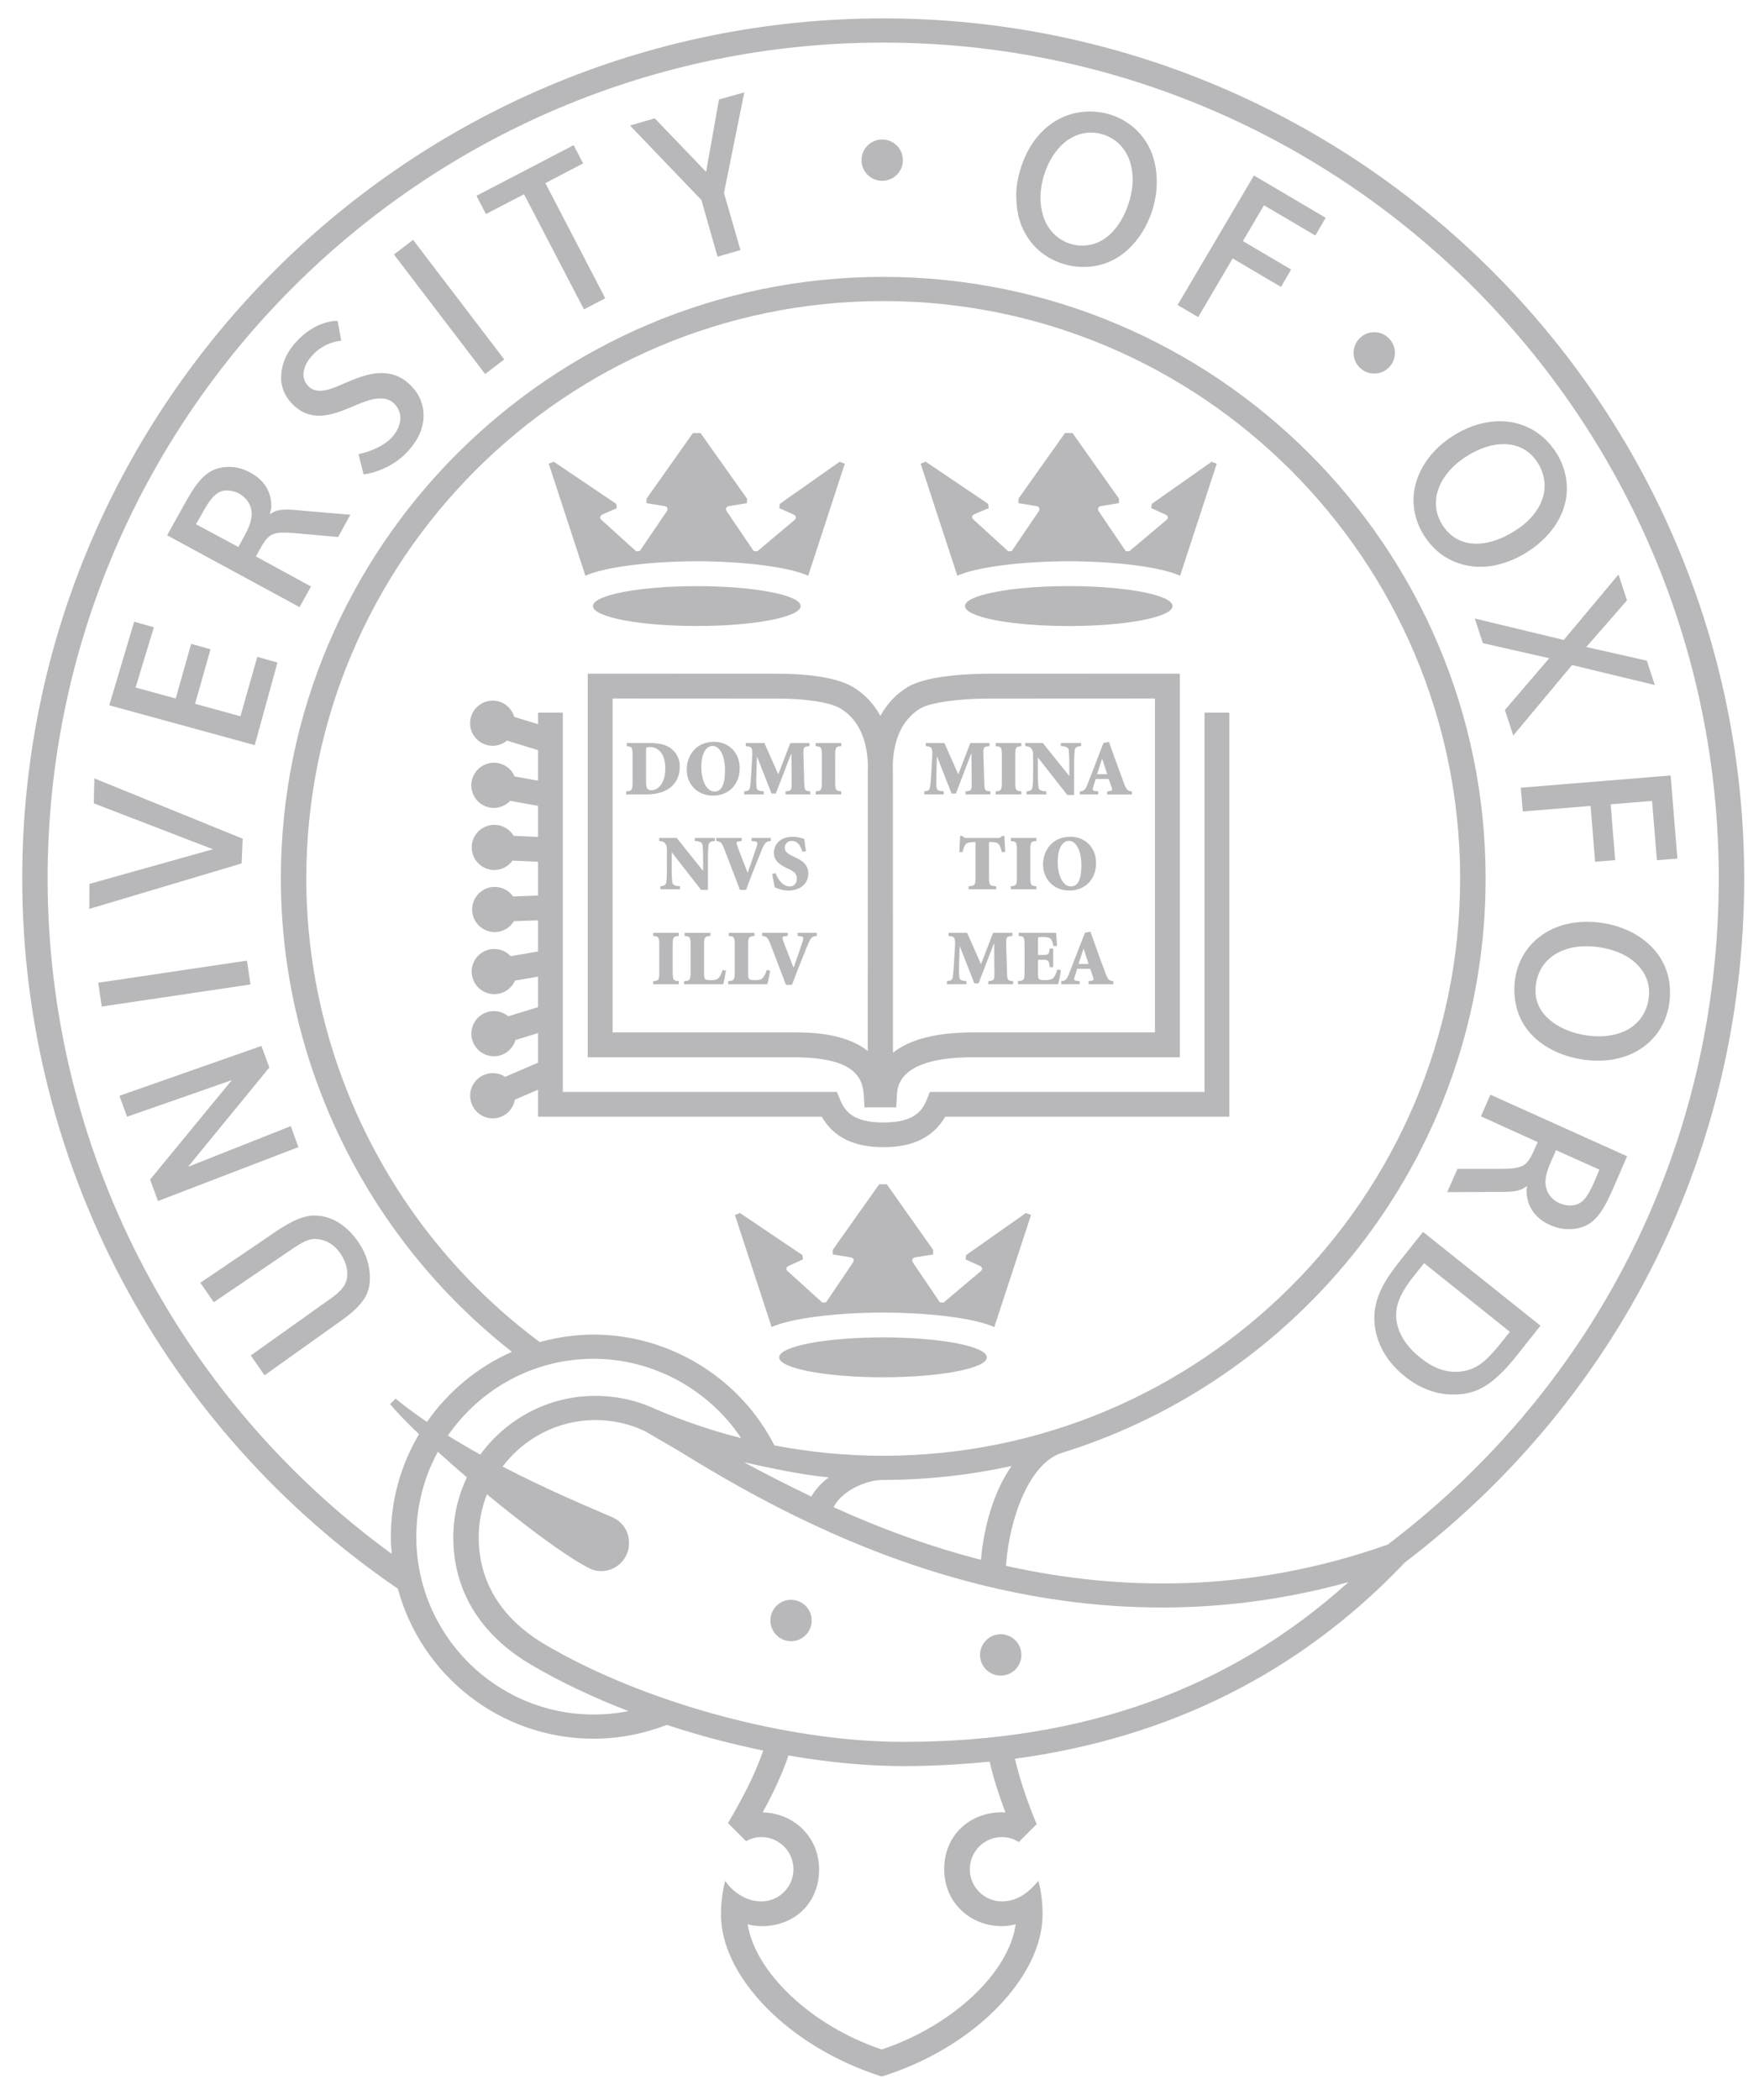 <svg width="42" height="50" viewBox="0 0 42 50" fill="none" xmlns="http://www.w3.org/2000/svg">
<path opacity="0.3" d="M13.994 16.038V25.172H18.893C20.323 25.172 20.542 25.634 20.567 26.085L20.583 26.364H20.661H21.26H21.338L21.354 26.085C21.366 25.859 21.406 25.172 23.163 25.172H28.091V16.038L23.536 16.04C23.212 16.04 22.114 16.062 21.622 16.351C21.337 16.518 21.121 16.756 20.962 17.043C20.801 16.753 20.58 16.516 20.299 16.351C19.837 16.08 18.985 16.04 18.518 16.04L13.994 16.038ZM21.922 16.862C22.153 16.727 22.817 16.632 23.536 16.632L27.499 16.63V24.58H23.163C22.206 24.58 21.616 24.78 21.261 25.064L21.259 18.304C21.259 18.281 21.256 18.26 21.256 18.236C21.266 17.766 21.395 17.171 21.922 16.862ZM20.001 16.862C20.536 17.177 20.659 17.788 20.666 18.262C20.666 18.277 20.662 18.289 20.662 18.305L20.661 25.023C20.11 24.581 19.254 24.58 18.893 24.58H14.586V16.63L18.519 16.632C19.191 16.632 19.759 16.721 20.001 16.862ZM28.679 16.967H29.27V26.586H22.505C22.23 27.063 21.755 27.312 21.034 27.312C20.313 27.312 19.838 27.064 19.565 26.586H12.811V25.943L12.259 26.181C12.215 26.434 11.996 26.626 11.732 26.626C11.435 26.626 11.194 26.384 11.194 26.086C11.194 25.791 11.435 25.549 11.732 25.549C11.842 25.549 11.943 25.582 12.027 25.638L12.811 25.3V24.596L12.274 24.76C12.208 24.983 12.005 25.147 11.761 25.147C11.464 25.147 11.223 24.907 11.223 24.61C11.223 24.312 11.464 24.072 11.761 24.072C11.89 24.072 12.008 24.12 12.101 24.196L12.81 23.979V23.252L12.262 23.346C12.179 23.537 11.99 23.669 11.769 23.669C11.473 23.669 11.23 23.429 11.23 23.131C11.23 22.834 11.473 22.593 11.769 22.593C11.924 22.593 12.062 22.66 12.16 22.765L12.81 22.653V21.911L12.236 21.932C12.143 22.087 11.973 22.191 11.779 22.191C11.483 22.191 11.241 21.95 11.241 21.654C11.241 21.357 11.483 21.115 11.779 21.115C11.959 21.115 12.119 21.205 12.217 21.342L12.81 21.32V20.516L12.204 20.49C12.107 20.624 11.949 20.713 11.77 20.713C11.474 20.713 11.231 20.471 11.231 20.175C11.231 19.879 11.474 19.637 11.77 19.637C11.965 19.637 12.136 19.743 12.23 19.899L12.81 19.926V19.186L12.149 19.067C12.05 19.169 11.912 19.235 11.76 19.235C11.463 19.235 11.222 18.994 11.222 18.698C11.222 18.4 11.463 18.159 11.76 18.159C11.982 18.159 12.172 18.294 12.253 18.486L12.81 18.586V17.86L12.071 17.632C11.978 17.709 11.86 17.756 11.731 17.756C11.434 17.756 11.193 17.515 11.193 17.219C11.193 16.922 11.434 16.681 11.731 16.681C11.975 16.681 12.179 16.845 12.244 17.068L12.811 17.242V16.967H13.401V25.996H19.927L20.002 26.181C20.117 26.463 20.321 26.724 21.033 26.724C21.748 26.724 21.951 26.463 22.066 26.181L22.14 25.996H28.679V16.967ZM16.591 14.904C15.226 14.904 14.119 14.691 14.119 14.429C14.119 14.167 15.226 13.955 16.591 13.955C17.956 13.955 19.063 14.167 19.063 14.429C19.063 14.691 17.956 14.904 16.591 14.904ZM13.938 13.707L13.065 11.04L13.186 10.993L14.672 11.996L14.685 12.098L14.345 12.249C14.278 12.284 14.276 12.337 14.312 12.37L15.149 13.127L15.233 13.119L15.869 12.183C15.912 12.122 15.896 12.062 15.82 12.049L15.394 11.979V11.872L16.498 10.31H16.68L17.786 11.872V11.979L17.359 12.049C17.281 12.062 17.266 12.122 17.31 12.183L17.945 13.119L18.03 13.127L18.928 12.37C18.962 12.338 18.962 12.284 18.893 12.249L18.554 12.098L18.567 11.996L19.993 10.993L20.114 11.04L19.243 13.707C18.799 13.508 17.782 13.367 16.59 13.362C15.399 13.368 14.381 13.508 13.938 13.707ZM23.497 32.316C23.497 32.578 22.39 32.79 21.024 32.79C19.658 32.79 18.551 32.578 18.551 32.316C18.551 32.054 19.658 31.841 21.024 31.841C22.39 31.841 23.497 32.054 23.497 32.316ZM24.427 28.879L24.548 28.927L23.674 31.594C23.233 31.395 22.215 31.255 21.023 31.249C19.833 31.254 18.815 31.395 18.372 31.594L17.498 28.927L17.618 28.879L19.106 29.882L19.118 29.984L18.779 30.137C18.712 30.169 18.71 30.224 18.745 30.256L19.582 31.013L19.668 31.006L20.302 30.069C20.346 30.009 20.332 29.948 20.254 29.935L19.828 29.866V29.757L20.932 28.196H21.114L22.218 29.757V29.866L21.792 29.935C21.717 29.948 21.7 30.009 21.744 30.069L22.378 31.006L22.464 31.013L23.361 30.256C23.395 30.224 23.395 30.169 23.328 30.137L22.99 29.984L23.001 29.882L24.427 28.879ZM25.447 13.954C26.811 13.954 27.918 14.167 27.918 14.429C27.918 14.692 26.811 14.905 25.447 14.905C24.082 14.905 22.976 14.692 22.976 14.429C22.976 14.167 24.082 13.954 25.447 13.954ZM22.794 13.707L21.921 11.04L22.042 10.993L23.528 11.996L23.541 12.098L23.202 12.241C23.134 12.274 23.133 12.327 23.168 12.36L24.006 13.127L24.09 13.119L24.725 12.183C24.768 12.122 24.752 12.062 24.678 12.049L24.249 11.979V11.872L25.356 10.31H25.536L26.642 11.872V11.979L26.215 12.049C26.139 12.062 26.123 12.122 26.167 12.183L26.802 13.119L26.886 13.127L27.783 12.37C27.817 12.338 27.817 12.284 27.748 12.249L27.409 12.098L27.424 11.996L28.849 10.993L28.97 11.04L28.098 13.707C27.654 13.508 26.638 13.367 25.446 13.362C24.255 13.368 23.236 13.508 22.794 13.707ZM16.186 18.243C16.186 18.082 16.112 17.942 16.023 17.858C15.898 17.735 15.706 17.69 15.474 17.69H14.924V17.764C15.046 17.776 15.061 17.788 15.061 17.991V18.613C15.061 18.816 15.046 18.829 14.909 18.841V18.914H15.395C15.83 18.914 16.186 18.713 16.186 18.243ZM15.382 17.892C15.382 17.845 15.384 17.801 15.393 17.797C15.408 17.791 15.43 17.785 15.475 17.785C15.634 17.785 15.841 17.898 15.841 18.302C15.84 18.636 15.675 18.814 15.513 18.814C15.424 18.814 15.382 18.782 15.382 18.615V17.892ZM16.976 18.942C17.338 18.942 17.612 18.69 17.612 18.287C17.612 17.914 17.346 17.661 17.004 17.661C16.552 17.661 16.35 18.013 16.35 18.319C16.35 18.665 16.596 18.942 16.976 18.942ZM16.964 17.759C17.127 17.759 17.262 17.969 17.262 18.347C17.262 18.688 17.174 18.844 17.012 18.844C16.826 18.844 16.698 18.595 16.698 18.254C16.698 17.926 16.82 17.759 16.964 17.759ZM18.184 18.914H17.719V18.84C17.81 18.834 17.846 18.814 17.858 18.744C17.866 18.686 17.877 18.587 17.887 18.415L17.908 18.035C17.92 17.797 17.906 17.777 17.756 17.764V17.69L18.2 17.69L18.53 18.435L18.817 17.69H19.274V17.764C19.131 17.777 19.123 17.785 19.13 17.982L19.148 18.613C19.155 18.822 19.157 18.827 19.293 18.84V18.914H18.703V18.84C18.845 18.827 18.85 18.822 18.848 18.613L18.843 17.95H18.835L18.472 18.893H18.37L18.026 18.016H18.022L18.009 18.434C18.003 18.595 18.006 18.686 18.014 18.744C18.02 18.814 18.062 18.831 18.184 18.84V18.914ZM20.03 18.914H19.421V18.841C19.551 18.829 19.567 18.817 19.567 18.613V17.99C19.567 17.788 19.55 17.776 19.421 17.764V17.69H20.03V17.764C19.901 17.775 19.885 17.788 19.885 17.99V18.612C19.885 18.816 19.902 18.829 20.03 18.84V18.914ZM16.191 21.1V21.173H15.724V21.1C15.807 21.096 15.855 21.07 15.864 21.004C15.871 20.945 15.879 20.842 15.879 20.643V20.297C15.879 20.159 15.875 20.133 15.838 20.081C15.81 20.041 15.764 20.029 15.695 20.023V19.949H16.112L16.737 20.731H16.741V20.479C16.741 20.281 16.735 20.177 16.728 20.119C16.717 20.054 16.667 20.029 16.543 20.023V19.95H17.021V20.023C16.928 20.027 16.879 20.053 16.87 20.119C16.863 20.177 16.855 20.281 16.855 20.479V21.187H16.693L15.998 20.297H15.992V20.644C15.992 20.843 16 20.946 16.006 21.005C16.017 21.07 16.068 21.095 16.191 21.1ZM17.548 20.121C17.583 20.226 17.731 20.597 17.801 20.781C17.859 20.622 17.979 20.262 18.01 20.174C18.05 20.058 18.038 20.038 17.953 20.029L17.895 20.023V19.949H18.352V20.023C18.244 20.036 18.218 20.046 18.144 20.217C18.134 20.242 17.903 20.802 17.763 21.186H17.617C17.487 20.847 17.31 20.382 17.242 20.205C17.181 20.044 17.143 20.034 17.052 20.023V19.949H17.66V20.023L17.598 20.03C17.528 20.038 17.528 20.055 17.548 20.121ZM18.973 20.918C18.973 20.808 18.901 20.745 18.786 20.692L18.757 20.679C18.602 20.607 18.427 20.51 18.427 20.308C18.427 20.095 18.582 19.922 18.877 19.922C18.936 19.922 18.995 19.93 19.051 19.945C19.093 19.956 19.125 19.963 19.149 19.971C19.156 20.046 19.169 20.137 19.19 20.265L19.107 20.279C19.066 20.154 19.001 20.02 18.851 20.02C18.754 20.02 18.686 20.094 18.686 20.184C18.686 20.279 18.761 20.332 18.882 20.387L18.922 20.406C19.096 20.485 19.245 20.58 19.245 20.801C19.245 21.033 19.059 21.203 18.766 21.203C18.692 21.203 18.615 21.187 18.563 21.169C18.508 21.15 18.468 21.136 18.446 21.125C18.431 21.039 18.407 20.936 18.383 20.81L18.465 20.786C18.506 20.895 18.617 21.104 18.801 21.104C18.899 21.104 18.973 21.04 18.973 20.918ZM15.552 22.209H16.162V22.283C16.032 22.294 16.017 22.307 16.017 22.51V23.132C16.017 23.335 16.032 23.349 16.162 23.36V23.433H15.552V23.36C15.682 23.349 15.697 23.335 15.697 23.132V22.51C15.697 22.307 15.682 22.294 15.552 22.283V22.209ZM17.205 23.095L17.286 23.108C17.275 23.178 17.236 23.375 17.219 23.433H16.286V23.36C16.428 23.349 16.443 23.335 16.443 23.132V22.511C16.443 22.308 16.428 22.295 16.301 22.283V22.21H16.914V22.283C16.778 22.295 16.763 22.308 16.763 22.511V23.157C16.763 23.255 16.767 23.301 16.8 23.318C16.831 23.334 16.874 23.335 16.932 23.335C16.991 23.335 17.074 23.329 17.112 23.28C17.143 23.244 17.175 23.194 17.205 23.095ZM18.257 23.095L18.337 23.108C18.326 23.178 18.287 23.375 18.269 23.433H17.336V23.36C17.478 23.349 17.494 23.335 17.494 23.132V22.511C17.494 22.308 17.478 22.295 17.351 22.283V22.21H17.964V22.283C17.829 22.295 17.813 22.308 17.813 22.511V23.157C17.813 23.255 17.817 23.301 17.851 23.318C17.881 23.334 17.924 23.335 17.982 23.335C18.042 23.335 18.125 23.329 18.163 23.28C18.193 23.244 18.225 23.194 18.257 23.095ZM18.992 22.208H19.447V22.282C19.34 22.296 19.314 22.304 19.239 22.477C19.228 22.501 18.999 23.061 18.857 23.446H18.713C18.583 23.106 18.407 22.642 18.338 22.465C18.276 22.304 18.239 22.294 18.148 22.282V22.209H18.757V22.282L18.691 22.289C18.622 22.298 18.622 22.315 18.642 22.381C18.677 22.486 18.826 22.857 18.895 23.041C18.954 22.881 19.074 22.522 19.104 22.433C19.144 22.318 19.131 22.298 19.048 22.288L18.991 22.282L18.992 22.282V22.208ZM22.47 18.914H22.006V18.84C22.095 18.834 22.132 18.814 22.143 18.744C22.153 18.686 22.163 18.587 22.173 18.415L22.194 18.035C22.207 17.797 22.191 17.777 22.043 17.764V17.69H22.485L22.816 18.435L23.103 17.69H23.56V17.764C23.418 17.777 23.41 17.785 23.415 17.982L23.434 18.613C23.44 18.822 23.444 18.827 23.58 18.84V18.914H22.99V18.84C23.131 18.827 23.137 18.822 23.135 18.613L23.13 17.95H23.121L22.759 18.893H22.656L22.313 18.016H22.307L22.295 18.434C22.29 18.595 22.292 18.686 22.299 18.744C22.305 18.814 22.347 18.831 22.47 18.84L22.47 18.914ZM24.318 18.914H23.707V18.841C23.837 18.829 23.853 18.817 23.853 18.613V17.99C23.853 17.788 23.837 17.776 23.707 17.764V17.69H24.318V17.764C24.187 17.775 24.172 17.788 24.172 17.99V18.612C24.172 18.816 24.188 18.829 24.318 18.84V18.914ZM24.413 17.763V17.689H24.829L25.456 18.471H25.46V18.219C25.46 18.021 25.452 17.917 25.445 17.859C25.436 17.793 25.385 17.769 25.259 17.763V17.689H25.741V17.763C25.648 17.767 25.598 17.793 25.588 17.859C25.582 17.917 25.574 18.021 25.574 18.219V18.927H25.411L24.715 18.038H24.71V18.384C24.71 18.582 24.718 18.686 24.726 18.743C24.736 18.81 24.786 18.835 24.911 18.841V18.914H24.442V18.841C24.526 18.836 24.574 18.81 24.582 18.743C24.592 18.686 24.598 18.582 24.598 18.384V18.038C24.598 17.899 24.594 17.875 24.556 17.822C24.528 17.782 24.482 17.769 24.413 17.763ZM25.71 18.914H26.149V18.842L26.094 18.835C26.006 18.826 26.006 18.807 26.032 18.726L26.088 18.546H26.398L26.465 18.738C26.49 18.805 26.487 18.825 26.416 18.834L26.36 18.843V18.915H26.951V18.843C26.86 18.829 26.825 18.821 26.765 18.657C26.693 18.465 26.613 18.242 26.53 18.019L26.404 17.663L26.273 17.689L25.897 18.663C25.834 18.821 25.805 18.828 25.71 18.843V18.914ZM26.237 18.072H26.244L26.362 18.432H26.121L26.237 18.072ZM23.592 20.048L23.547 20.048V20.873C23.547 21.076 23.561 21.09 23.719 21.1V21.173H23.061V21.1C23.211 21.09 23.226 21.076 23.226 20.873V20.048H23.193C23.069 20.048 23.017 20.07 22.988 20.104C22.965 20.132 22.943 20.181 22.918 20.287H22.839C22.847 20.128 22.858 19.998 22.861 19.902H22.919C22.948 19.946 22.966 19.95 23.017 19.95H23.768C23.817 19.95 23.825 19.938 23.856 19.902H23.915C23.917 19.982 23.926 20.142 23.935 20.281L23.853 20.287C23.824 20.174 23.804 20.125 23.775 20.093C23.743 20.059 23.682 20.048 23.592 20.048ZM24.212 20.872V20.25C24.212 20.048 24.197 20.035 24.067 20.023V19.949H24.676V20.023C24.547 20.034 24.531 20.048 24.531 20.25V20.872C24.531 21.076 24.547 21.089 24.676 21.1V21.173H24.067V21.1C24.197 21.089 24.212 21.076 24.212 20.872ZM26.097 20.546C26.097 20.174 25.832 19.921 25.486 19.921C25.038 19.921 24.834 20.273 24.834 20.578C24.834 20.924 25.081 21.202 25.462 21.202C25.822 21.202 26.097 20.95 26.097 20.546ZM25.184 20.514C25.184 20.186 25.304 20.019 25.45 20.019C25.611 20.019 25.747 20.229 25.747 20.606C25.747 20.947 25.659 21.104 25.496 21.104C25.311 21.104 25.184 20.855 25.184 20.514ZM24.121 23.359V23.432H23.531V23.359C23.673 23.346 23.678 23.34 23.676 23.131L23.671 22.469H23.662L23.299 23.412H23.199L22.854 22.535H22.849L22.836 22.952C22.831 23.114 22.833 23.204 22.841 23.263C22.848 23.333 22.889 23.35 23.012 23.359V23.432H22.547V23.359C22.637 23.351 22.673 23.333 22.685 23.263C22.694 23.204 22.704 23.105 22.714 22.934L22.736 22.554C22.749 22.317 22.734 22.296 22.584 22.283V22.209H23.027L23.357 22.955L23.645 22.209H24.103V22.283C23.958 22.296 23.952 22.303 23.957 22.501L23.976 23.131C23.981 23.34 23.985 23.347 24.121 23.359ZM25.176 23.084L25.259 23.097C25.249 23.189 25.21 23.382 25.193 23.432H24.236V23.36C24.38 23.347 24.394 23.335 24.394 23.132V22.511C24.394 22.306 24.38 22.293 24.254 22.282V22.209H25.145C25.148 22.241 25.156 22.379 25.168 22.52L25.084 22.526C25.064 22.433 25.044 22.381 25.013 22.35C24.982 22.319 24.921 22.307 24.82 22.307H24.79C24.717 22.307 24.714 22.307 24.714 22.373V22.736H24.808C24.969 22.736 24.976 22.725 24.994 22.583H25.076V23.026H24.994C24.976 22.861 24.969 22.85 24.808 22.85H24.714V23.157C24.714 23.254 24.717 23.301 24.751 23.319C24.781 23.334 24.824 23.335 24.883 23.335C24.958 23.335 25.041 23.323 25.083 23.279C25.113 23.244 25.147 23.176 25.176 23.084ZM26.323 23.174C26.25 22.983 26.169 22.76 26.089 22.536L25.962 22.181L25.832 22.206L25.455 23.18C25.393 23.338 25.365 23.346 25.268 23.36V23.432H25.707V23.36L25.652 23.353C25.565 23.344 25.565 23.325 25.591 23.244L25.648 23.064H25.956L26.023 23.255C26.047 23.323 26.045 23.343 25.974 23.352L25.918 23.36V23.433H26.509V23.36C26.416 23.348 26.383 23.339 26.323 23.174ZM25.678 22.951L25.796 22.592H25.802L25.92 22.951H25.678ZM19.326 38.581C19.326 38.853 19.106 39.074 18.833 39.074C18.562 39.074 18.343 38.853 18.343 38.581C18.343 38.31 18.562 38.088 18.833 38.088C19.106 38.088 19.326 38.31 19.326 38.581ZM24.319 39.401C24.319 39.673 24.098 39.893 23.827 39.893C23.555 39.893 23.334 39.673 23.334 39.401C23.334 39.129 23.555 38.908 23.827 38.908C24.098 38.908 24.319 39.129 24.319 39.401ZM21.497 3.813C21.497 4.085 21.276 4.305 21.004 4.305C20.733 4.305 20.512 4.085 20.512 3.813C20.512 3.541 20.733 3.321 21.004 3.321C21.276 3.321 21.497 3.541 21.497 3.813ZM33.212 8.402C33.212 8.674 32.992 8.894 32.72 8.894C32.448 8.894 32.228 8.674 32.228 8.402C32.228 8.13 32.448 7.909 32.72 7.909C32.992 7.909 33.212 8.13 33.212 8.402ZM6.36 29.463C6.802 29.152 7.155 28.939 7.482 28.939C7.961 28.94 8.309 29.251 8.524 29.56C8.713 29.833 8.808 30.123 8.807 30.425C8.807 30.77 8.692 31.049 8.076 31.476L6.299 32.743L5.971 32.271C5.971 32.271 7.792 30.974 7.82 30.954C8.136 30.737 8.27 30.577 8.27 30.328C8.27 30.171 8.213 30 8.099 29.836C7.921 29.58 7.692 29.498 7.49 29.497C7.308 29.497 7.113 29.625 6.761 29.869L5.091 31.003L4.769 30.541L6.36 29.463ZM4.477 27.78L6.923 26.811L7.105 27.311L3.761 28.595L3.574 28.083L5.519 25.716L3.025 26.588L2.844 26.089L6.225 24.902L6.413 25.415L4.477 27.78ZM5.964 23.438L2.423 23.964L2.339 23.397L5.88 22.871L5.964 23.438ZM5.754 20.557L2.126 21.639L2.13 21.044L5.071 20.219L2.233 19.126L2.247 18.532L5.778 19.967L5.754 20.557ZM6.591 12.159C6.541 12.174 6.482 12.205 6.422 12.246C6.436 12.182 6.46 12.121 6.46 12.054C6.461 11.954 6.447 11.853 6.416 11.763C6.348 11.553 6.198 11.383 5.972 11.258C5.803 11.164 5.634 11.116 5.463 11.116C4.957 11.117 4.723 11.407 4.399 11.99L3.979 12.744L7.132 14.454L7.405 13.963L6.093 13.248L6.17 13.106C6.392 12.707 6.466 12.646 7.03 12.694L8.051 12.785L8.343 12.255L7.166 12.155C6.929 12.132 6.743 12.116 6.591 12.159ZM5.748 12.89L5.676 13.023L4.667 12.481L4.826 12.201C5.034 11.82 5.185 11.675 5.406 11.676C5.488 11.676 5.592 11.697 5.697 11.754C5.831 11.829 5.934 11.953 5.971 12.085C5.986 12.137 5.992 12.189 5.992 12.24C5.991 12.453 5.872 12.666 5.748 12.89ZM9.835 5.711L12.006 8.557L11.551 8.905L9.38 6.059L9.835 5.711ZM12.985 4.36L14.411 7.101L13.904 7.366L12.477 4.625L11.57 5.096L11.344 4.662L13.659 3.456L13.884 3.891L12.985 4.36ZM17.722 2.199L17.237 4.593L17.63 5.954L17.084 6.111L16.7 4.762L15.001 2.989L15.589 2.817L16.812 4.091L17.119 2.368L17.722 2.199ZM29.856 4.178L31.564 5.185L31.317 5.607L30.095 4.887L29.593 5.74L30.741 6.417L30.5 6.831L29.349 6.153L28.528 7.55L28.038 7.261L29.856 4.178ZM36.887 15.671L35.306 15.312L35.114 14.725L37.233 15.236L38.536 13.677L38.738 14.294L37.769 15.404L39.209 15.729L39.401 16.309L37.43 15.833L36.03 17.512L35.831 16.903L36.887 15.671ZM36.209 18.754L39.777 18.463L39.938 20.442L39.45 20.481L39.335 19.069L38.35 19.149L38.456 20.479L37.979 20.517L37.871 19.188L36.257 19.32L36.209 18.754ZM37.788 21.946C37.374 21.946 36.994 22.057 36.693 22.276C36.153 22.667 36.056 23.229 36.056 23.558C36.056 24.769 37.191 25.253 38.046 25.253C38.457 25.253 38.831 25.142 39.126 24.927C39.73 24.491 39.763 23.835 39.763 23.623C39.762 22.567 38.792 21.946 37.788 21.946ZM38.858 24.447C38.649 24.598 38.377 24.673 38.07 24.673C37.372 24.673 36.559 24.293 36.559 23.59C36.559 23.335 36.647 22.994 36.961 22.765C37.174 22.61 37.45 22.528 37.759 22.528C38.114 22.528 38.755 22.628 39.09 23.092C39.206 23.251 39.266 23.437 39.264 23.634C39.263 23.908 39.152 24.235 38.858 24.447ZM36.372 13.137C36.815 12.856 37.306 12.335 37.306 11.629C37.306 11.336 37.224 11.047 37.054 10.779C36.741 10.285 36.25 10.029 35.71 10.029C35.349 10.029 34.964 10.144 34.594 10.378C33.905 10.815 33.654 11.44 33.654 11.896C33.654 12.191 33.736 12.481 33.904 12.747C34.285 13.351 34.857 13.496 35.245 13.495C35.614 13.494 36.005 13.371 36.372 13.137ZM34.342 12.495C34.239 12.335 34.19 12.16 34.188 11.986C34.187 11.579 34.444 11.165 34.913 10.867C35.223 10.669 35.529 10.572 35.802 10.574C36.147 10.574 36.428 10.726 36.615 11.021C36.725 11.196 36.776 11.382 36.776 11.567C36.776 11.962 36.526 12.35 36.072 12.636C35.755 12.839 35.434 12.945 35.153 12.945C34.832 12.945 34.541 12.81 34.342 12.495ZM25.948 2.655C25.201 2.655 24.553 3.158 24.29 4.05C24.232 4.248 24.196 4.444 24.196 4.634C24.196 4.992 24.256 5.276 24.401 5.543C24.733 6.149 25.338 6.356 25.799 6.356C26.059 6.356 26.31 6.296 26.54 6.17C27.143 5.84 27.542 5.073 27.542 4.34C27.542 4.02 27.481 3.721 27.339 3.464C27.049 2.937 26.51 2.655 25.948 2.655ZM25.763 5.848C25.505 5.848 25.13 5.722 24.921 5.339C24.819 5.154 24.774 4.93 24.774 4.697C24.774 4.056 25.201 3.157 25.982 3.157C26.419 3.157 26.969 3.482 26.969 4.293C26.969 4.808 26.606 5.848 25.763 5.848ZM6.065 17.74L2.602 16.791L3.194 14.802L3.664 14.934L3.228 16.368L4.183 16.63L4.552 15.328L5.012 15.459L4.645 16.756L5.725 17.053L6.126 15.638L6.606 15.774L6.065 17.74ZM10.085 9.886C10.085 10.19 9.965 10.46 9.728 10.727C9.272 11.238 8.657 11.294 8.657 11.294L8.536 10.814C8.898 10.73 9.172 10.591 9.337 10.405C9.469 10.259 9.533 10.095 9.533 9.952C9.533 9.816 9.476 9.69 9.366 9.592C9.276 9.512 9.168 9.484 9.049 9.486C8.819 9.486 8.543 9.618 8.317 9.712C7.881 9.892 7.423 10.037 7.012 9.669C6.804 9.483 6.693 9.248 6.693 8.988C6.693 8.712 6.801 8.419 7.033 8.159C7.53 7.602 8.039 7.64 8.039 7.64L8.125 8.113C8.125 8.113 7.734 8.125 7.428 8.469C7.294 8.619 7.226 8.775 7.226 8.915C7.226 9.033 7.272 9.133 7.363 9.214C7.611 9.436 8.034 9.19 8.299 9.084C8.502 8.999 8.792 8.882 9.083 8.882C9.297 8.882 9.522 8.943 9.726 9.126C9.965 9.338 10.085 9.605 10.085 9.886ZM35.26 26.578L36.612 27.191L36.545 27.342C36.361 27.758 36.29 27.826 35.726 27.829H34.702L34.457 28.382L35.637 28.378C35.877 28.378 36.063 28.378 36.209 28.322C36.257 28.304 36.31 28.275 36.36 28.234C36.357 28.265 36.347 28.294 36.346 28.326C36.344 28.457 36.369 28.587 36.419 28.701C36.581 29.079 37.023 29.265 37.344 29.264C37.913 29.264 38.131 28.922 38.408 28.296C38.419 28.272 38.74 27.528 38.74 27.528L35.486 26.062L35.26 26.578ZM36.988 27.521L37.048 27.384L38.081 27.847L37.965 28.124C37.773 28.56 37.647 28.7 37.371 28.7C37.21 28.7 36.938 28.608 36.833 28.341C36.807 28.273 36.796 28.204 36.797 28.135C36.799 27.939 36.892 27.735 36.988 27.521ZM33.375 29.965C33.004 30.43 32.722 30.845 32.722 31.381C32.722 31.838 32.929 32.356 33.453 32.773C33.8 33.052 34.192 33.201 34.596 33.201C35.094 33.201 35.494 33.052 36.113 32.274L36.678 31.562L33.882 29.329L33.375 29.965ZM35.948 31.707L35.794 31.903C35.414 32.378 35.156 32.66 34.651 32.66C34.365 32.66 34.099 32.55 33.822 32.328C33.539 32.104 33.241 31.752 33.241 31.305C33.241 30.994 33.409 30.697 33.669 30.372L33.907 30.073L35.948 31.707ZM41.529 20.914C41.529 9.623 32.333 0.438 21.028 0.438C9.725 0.438 0.529 9.622 0.529 20.914C0.53 27.687 3.872 34 9.474 37.825C10.025 39.877 11.901 41.395 14.132 41.395C14.735 41.395 15.319 41.281 15.877 41.066C16.626 41.314 17.402 41.519 18.173 41.678C17.956 42.3 17.638 42.889 17.335 43.4C17.335 43.4 17.343 43.398 17.353 43.396C17.346 43.4 17.341 43.403 17.335 43.406L17.762 43.833C17.872 43.774 17.994 43.737 18.127 43.737C18.549 43.737 18.892 44.08 18.892 44.504C18.892 44.925 18.549 45.269 18.127 45.269C17.758 45.269 17.435 45.033 17.266 44.78C17.266 44.78 17.166 45.125 17.166 45.579C17.163 47.05 18.768 48.731 20.993 49.438C23.219 48.746 24.823 47.053 24.823 45.581C24.823 45.075 24.721 44.78 24.721 44.78C24.551 44.985 24.274 45.269 23.856 45.269C23.434 45.269 23.091 44.925 23.091 44.504C23.091 44.081 23.434 43.737 23.856 43.737C24.003 43.737 24.14 43.781 24.257 43.855L24.672 43.439C24.683 43.442 24.688 43.443 24.688 43.443C24.453 42.883 24.282 42.368 24.165 41.872C27.851 41.376 30.962 39.815 33.435 37.214L33.433 37.212C38.578 33.301 41.529 27.369 41.529 20.914ZM14.133 40.819C11.805 40.819 9.912 38.92 9.912 36.586C9.912 35.854 10.099 35.165 10.425 34.563C10.642 34.762 10.874 34.966 11.116 35.173C10.91 35.608 10.793 36.09 10.793 36.599C10.793 37.87 11.432 38.918 12.645 39.634C13.34 40.044 14.128 40.415 14.963 40.738C14.69 40.792 14.414 40.819 14.133 40.819ZM21.029 34.659C20.151 34.659 19.285 34.574 18.438 34.412C17.621 32.808 15.943 31.774 14.133 31.774C13.688 31.774 13.259 31.841 12.851 31.952C9.369 29.365 7.293 25.251 7.293 20.914C7.293 13.335 13.454 7.168 21.029 7.168C28.602 7.168 34.765 13.335 34.765 20.914C34.765 28.492 28.603 34.659 21.029 34.659ZM24.085 34.903C23.673 35.491 23.429 36.309 23.356 37.136C22.056 36.801 20.874 36.35 19.846 35.882C20.041 35.502 20.603 35.234 21.028 35.234C22.078 35.234 23.1 35.117 24.085 34.903ZM19.731 35.174C19.557 35.304 19.415 35.46 19.316 35.63C18.798 35.379 18.145 35.053 17.718 34.815C18.323 34.948 19.111 35.117 19.731 35.174ZM14.133 32.35C15.547 32.35 16.87 33.076 17.647 34.239C16.966 34.066 16.3 33.842 15.649 33.565L15.646 33.568L15.626 33.556C15.17 33.342 14.683 33.233 14.176 33.233C13.05 33.233 12.053 33.785 11.436 34.631C11.177 34.487 10.918 34.336 10.664 34.178C11.427 33.075 12.696 32.35 14.133 32.35ZM23.857 43.147C23.101 43.147 22.481 43.681 22.481 44.504C22.481 45.306 23.11 45.858 23.857 45.858C23.97 45.858 24.079 45.839 24.183 45.813C24.027 46.95 22.702 48.223 20.994 48.794C19.302 48.227 17.977 46.944 17.802 45.813C17.907 45.84 18.015 45.858 18.128 45.858C18.943 45.858 19.503 45.288 19.503 44.504C19.503 43.753 18.916 43.166 18.159 43.15C18.389 42.726 18.61 42.276 18.774 41.794C19.715 41.958 20.64 42.047 21.502 42.047C22.208 42.047 22.892 42.008 23.563 41.941C23.651 42.328 23.783 42.735 23.939 43.154C23.911 43.152 23.884 43.147 23.857 43.147ZM21.501 41.471C18.752 41.471 15.321 40.536 12.963 39.145C12.251 38.723 11.398 37.94 11.398 36.6C11.398 36.239 11.469 35.892 11.594 35.576C12.474 36.303 13.382 36.986 13.955 37.298C14.085 37.369 14.161 37.405 14.315 37.405C14.68 37.405 14.977 37.107 14.977 36.739C14.977 36.459 14.826 36.231 14.574 36.12C14.085 35.908 13.065 35.486 11.966 34.916C12.475 34.245 13.275 33.809 14.176 33.809C14.588 33.809 14.985 33.897 15.354 34.072L16.109 34.512C18.505 35.976 24.667 39.73 32.108 37.666C29.284 40.214 25.804 41.471 21.501 41.471ZM33.042 36.773C29.711 37.952 26.603 37.871 23.951 37.279C24.038 36.094 24.529 34.828 25.277 34.592C31.119 32.78 35.372 27.334 35.372 20.914C35.372 13.017 28.937 6.592 21.029 6.592C13.12 6.592 6.687 13.017 6.687 20.914C6.687 25.306 8.737 29.479 12.189 32.184C11.371 32.545 10.671 33.128 10.165 33.853C9.904 33.675 9.651 33.49 9.418 33.298L9.287 33.428C9.443 33.618 9.687 33.868 9.977 34.145C9.553 34.861 9.306 35.694 9.306 36.585C9.306 36.723 9.315 36.859 9.327 36.995C4.188 33.249 1.134 27.294 1.134 20.913C1.134 9.941 10.059 1.014 21.029 1.014C31.999 1.014 40.923 9.941 40.923 20.914C40.923 27.198 38.05 32.973 33.042 36.773Z" fill="#13131A"/>
</svg>
